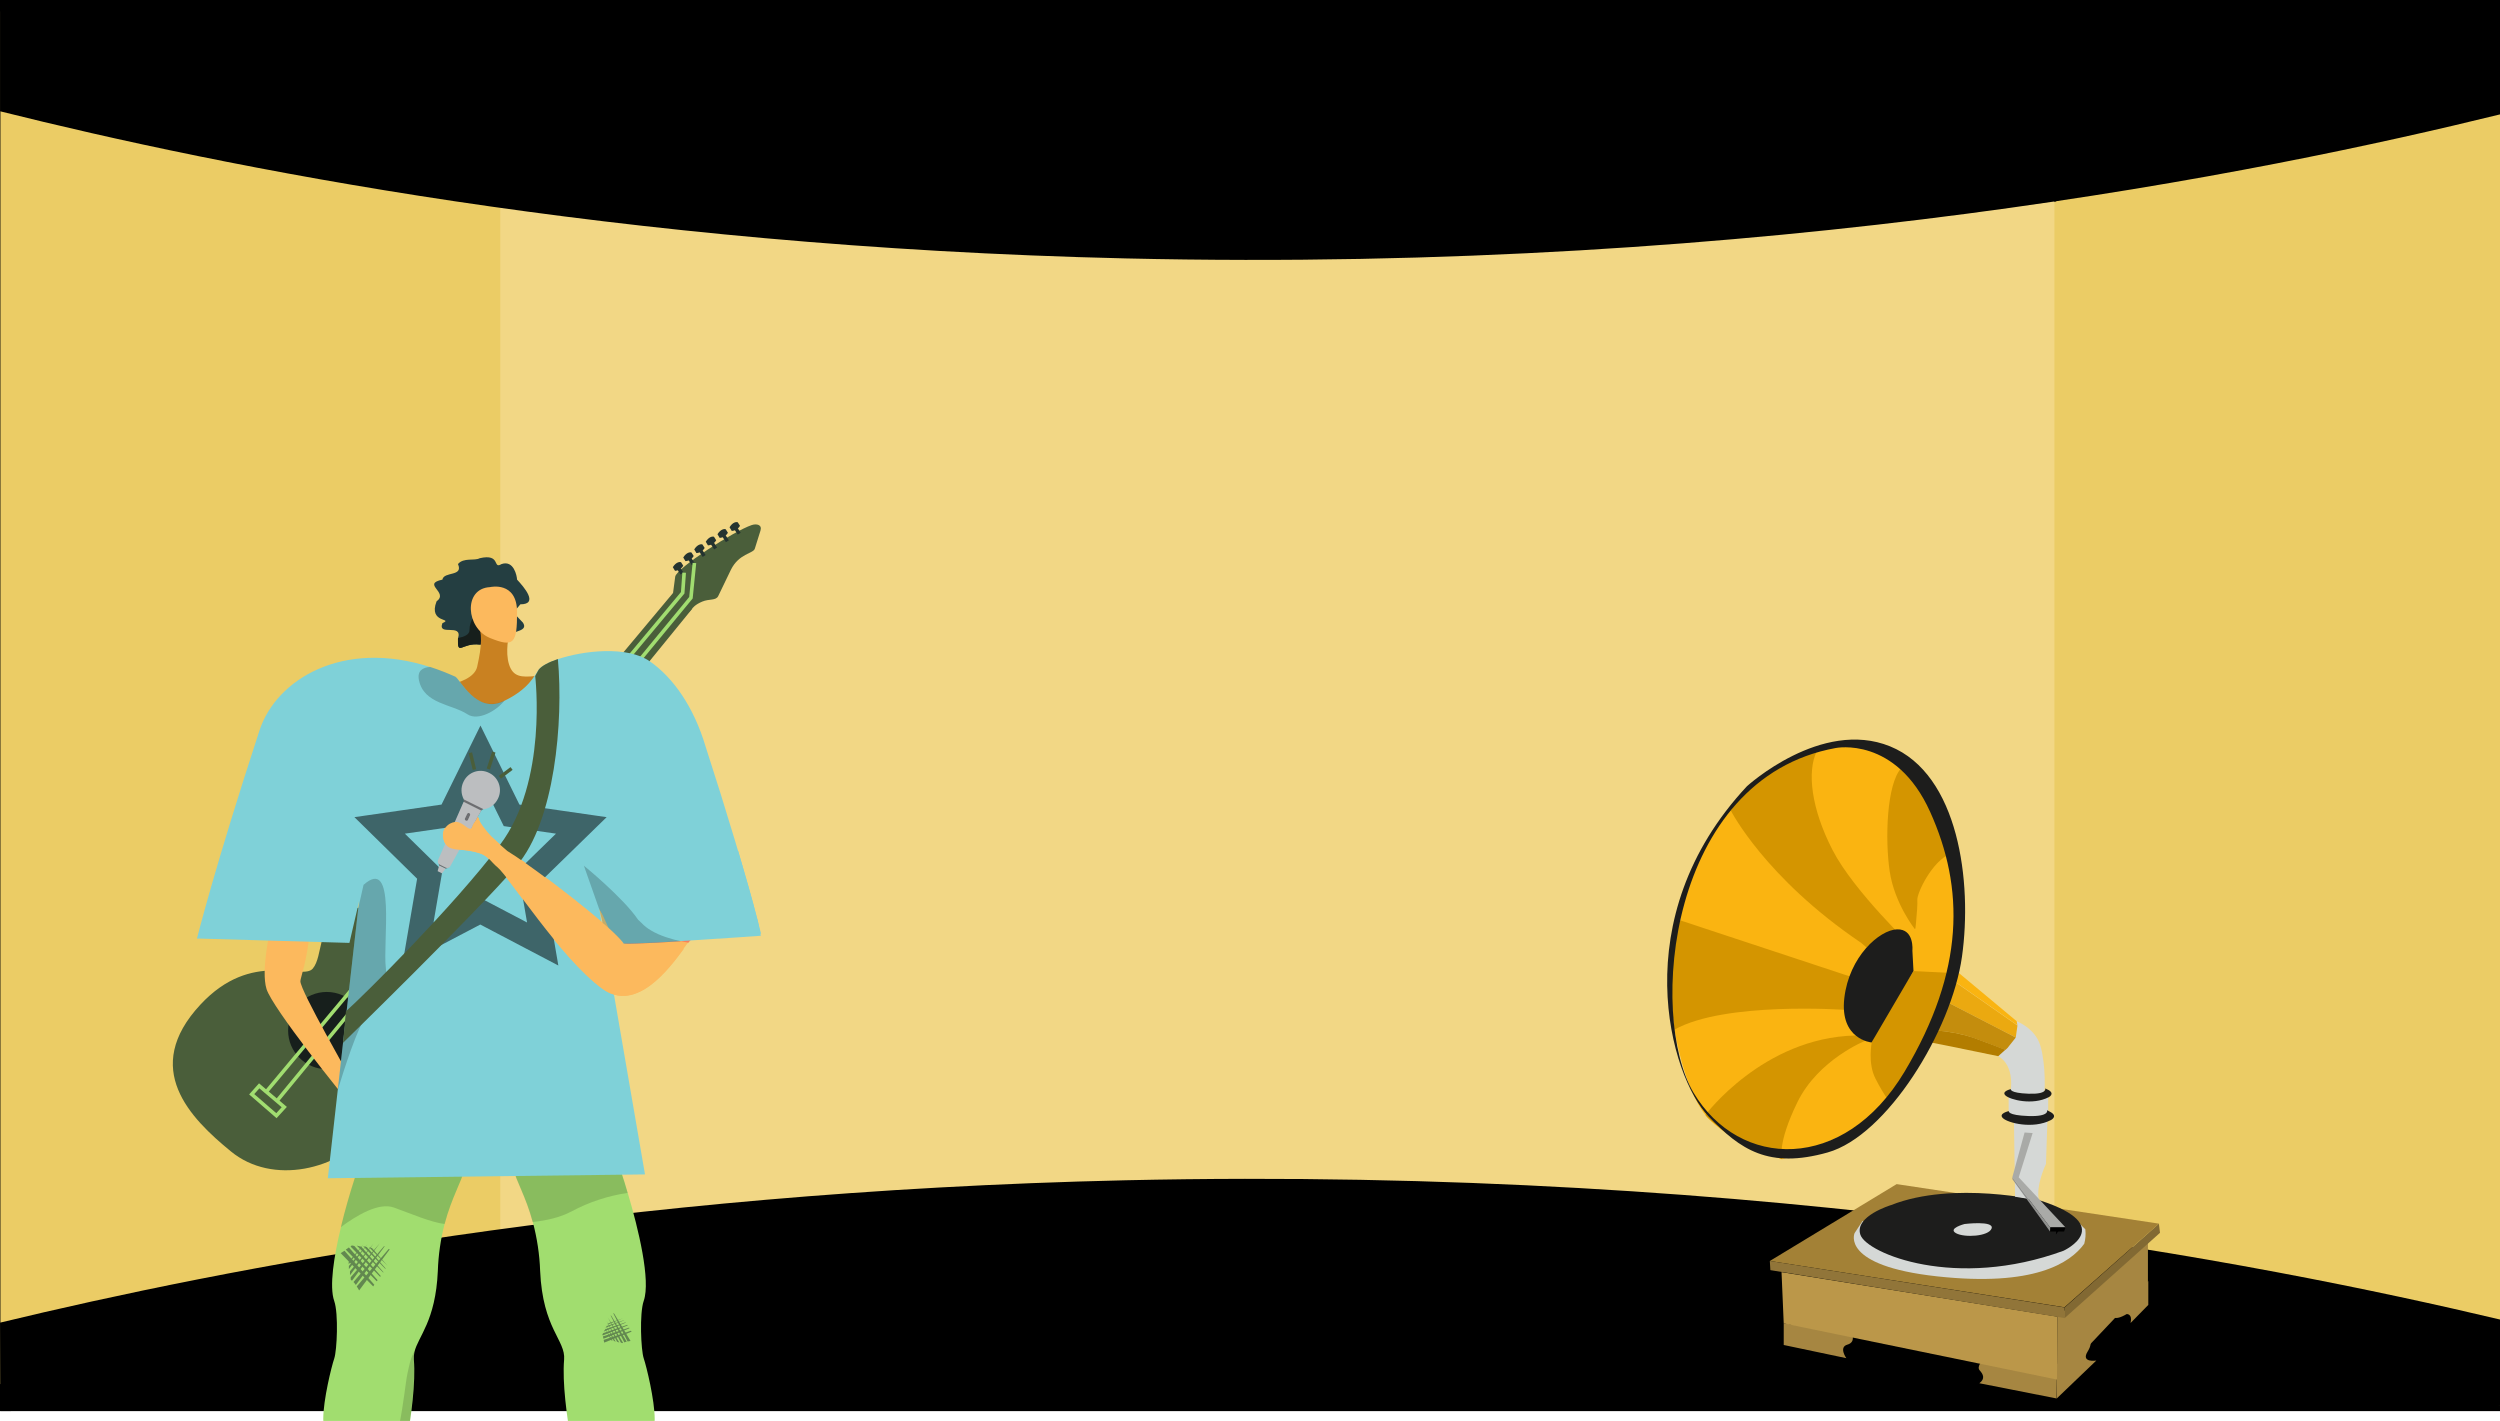 <?xml version="1.0" encoding="utf-8"?>
<!-- Generator: Adobe Illustrator 24.0.1, SVG Export Plug-In . SVG Version: 6.00 Build 0)  -->
<svg version="1.1" id="Layer_1" xmlns="http://www.w3.org/2000/svg" xmlns:xlink="http://www.w3.org/1999/xlink" x="0px" y="0px"
	 viewBox="0 0 1366 776.4" style="enable-background:new 0 0 1366 776.4;" xml:space="preserve">
<style type="text/css">
	.st0{fill:#000;}
	.st1{clip-path:url(#SVGID_2_);}
	.st2{fill:#EBCC65;}
	.st3{fill:#F2D785;}
	.st4{clip-path:url(#SVGID_4_);}
	.st5{fill-rule:evenodd;clip-rule:evenodd;fill:#FCB95D;}
	.st6{fill-rule:evenodd;clip-rule:evenodd;fill:#A1DD6F;}
	.st7{opacity:0.15;fill-rule:evenodd;clip-rule:evenodd;enable-background:new    ;}
	.st8{fill-rule:evenodd;clip-rule:evenodd;fill:#4A5E3A;}
	.st9{fill:#243330;}
	.st10{fill-rule:evenodd;clip-rule:evenodd;fill:#243330;}
	.st11{fill:#171F1C;}
	.st12{fill:none;stroke:#A1DD70;stroke-width:1.974;stroke-miterlimit:10;}
	.st13{fill-rule:evenodd;clip-rule:evenodd;fill:#243E41;}
	.st14{fill-rule:evenodd;clip-rule:evenodd;fill:#171F1C;}
	.st15{fill-rule:evenodd;clip-rule:evenodd;fill:#C98121;}
	.st16{fill-rule:evenodd;clip-rule:evenodd;fill:#F7805C;}
	.st17{fill-rule:evenodd;clip-rule:evenodd;fill:#7FD1D8;}
	.st18{fill:none;stroke:#3E6569;stroke-width:12.871;stroke-miterlimit:10;}
	.st19{fill-rule:evenodd;clip-rule:evenodd;}
	.st20{opacity:0.2;fill-rule:evenodd;clip-rule:evenodd;enable-background:new    ;}
	.st21{fill:#6D6E71;}
	.st22{fill:#BCBEC0;}
	.st23{fill:#E6E7E8;}
	.st24{opacity:0.5;}
	.st25{opacity:0.15;enable-background:new    ;}
	.st26{fill-rule:evenodd;clip-rule:evenodd;fill:#D1D3D4;}
	.st27{fill-rule:evenodd;clip-rule:evenodd;fill:#36A5AD;}
	.st28{fill:#D1D3D4;}
	.st29{fill:none;stroke:#4A5E3A;stroke-width:1.89;stroke-miterlimit:10;}
	.st30{fill:#FAB411;}
	.st31{fill:#D49500;}
	.st32{fill:#A68641;}
	.st33{fill:#BB9749;}
	.st34{fill:#917539;}
	.st35{fill:#826933;}
	.st36{fill:#A38136;}
	.st37{fill:#D5D8D6;}
	.st38{fill:#1D1D1C;}
	.st39{fill:#EBA910;}
	.st40{fill:#C48D0D;}
	.st41{fill:#B37D00;}
	.st42{fill:none;stroke:#917539;stroke-miterlimit:10;}
	.st43{fill:#A9AAA7;}
	.st44{fill:#90918F;}
</style>
<g transform="translate(20.728)">
	<rect x="-20.7" class="st0" width="1366" height="771"/>
	<g>
		<defs>
			<rect id="SVGID_1_" x="-20.7" width="1366" height="771"/>
		</defs>
		<clipPath id="SVGID_2_">
			<use xlink:href="#SVGID_1_"  style="overflow:visible;"/>
		</clipPath>
		<g class="st1">
			<rect x="-20.7" class="st0" width="1366" height="771"/>
			<path class="st2" d="M1345.3,9.5V768L1103,700.4l-33-6.3l1.6-558.1l30.1-25.6L1345.3,9.5z"/>
			<path class="st2" d="M295.6,125.5l-16.1,556.4l-300,74.4V6.2l298.8,93.6L295.6,125.5z"/>
			<path class="st3" d="M677.2,89.1H252.6v617.4h849.2V89.1H677.2z"/>
			<path class="st0" d="M-20.7,60.8c121.7,30.4,335.7,73.9,615,80.4c353,8.2,622.4-47.1,751-78.7V0h-1366V60.8z"/>
			<path class="st0" d="M-20.7,722.7c121.7-29.4,335.7-71.5,615-77.8c353-7.9,622.4,45.6,751,76.1v47.2L-20.5,771L-20.7,722.7z"/>
		</g>
	</g>
	<g>
		<defs>
			<rect id="SVGID_3_" x="-41.4" y="69.1" width="1366" height="707.3"/>
		</defs>
		<clipPath id="SVGID_4_">
			<use xlink:href="#SVGID_3_"  style="overflow:visible;"/>
		</clipPath>
		<g class="st4">
			<path class="st5" d="M308.3,813.8c0,0-1.2,17.4-3.1,23.1s11.8,3.9,12.4,4.1s11.2-6.8,11.2-6.8s-6.8-2.1-4.6-23.6
				S308.3,813.8,308.3,813.8z"/>
			<path class="st5" d="M188.6,815.2c0,0,1.2,17.4,3.1,23.1s-11.8,3.9-12.4,4.1s-11.2-6.8-11.2-6.8s6.8-2.1,4.6-23.6
				S188.6,815.2,188.6,815.2z"/>
			<path class="st6" d="M233,638.9c-1.4,6.6-6.9,15.2-10.8,29.9c-2.2,8.4-3.4,17-3.7,25.7c-1.2,27.5-10.8,35.7-12.8,44.3
				c-0.3,1.4-0.4,2.7-0.3,4.1c2.1,25-9.9,74.1-9.9,74.1s-2.6,0.2-6.2,0.3c-8.7,0.3-23.6,0-24.9-5.3c-1.7-7.5-8.5-26.3-8.5-36.7
				s4.5-28.6,6-33s2.4-24.5,0-31.4c-2.8-7.9-0.2-24.4,3.7-40.5c4.5-18.7,10.8-36.8,12.5-40.5c0,0,31.2-13.4,37.9-10.8
				S235,629.1,233,638.9z"/>
			<path class="st6" d="M337,775.4c0,10.4-6.8,29.2-8.5,36.7s-31.1,4.9-31.1,4.9s-12-49.1-9.9-74.1c0.9-10.7-11.7-16.7-13.1-48.5
				c-0.3-9-1.7-18-4-26.7c-3.8-14.1-9.1-22.4-10.5-28.9c-2.1-9.8,10.3-17.2,17-19.8s37.9,10.8,37.9,10.8c2.9,7.1,5.3,14.4,7.4,21.8
				c6,20.1,12.7,48.1,8.8,59.2c-2.4,6.9-1.5,27,0,31.4S337,765,337,775.4z"/>
			<path class="st7" d="M233,638.9c-1.4,6.6-6.9,15.2-10.8,29.9c-7.7-1-17.7-5.4-27.7-9c-8.3-3-20.5,4.4-29,10.7
				c4.5-18.7,10.8-36.8,12.5-40.5c0,0,31.2-13.4,37.9-10.8S235,629.1,233,638.9z"/>
			<path class="st7" d="M322.2,651.8c-10.7,1.6-21.1,5-30.6,10.1c-6.4,3.4-13.8,5-21.3,5.8c-3.8-14.1-9.1-22.4-10.5-28.9
				c-2.1-9.8,10.3-17.2,17-19.8s37.9,10.8,37.9,10.8C317.6,637.1,320.1,644.4,322.2,651.8z"/>
			<path class="st8" d="M202.2,507.9c-6.4-5-23.3-16.9-36.5-9.5s-9.8,23.9-15.5,30.8s-33.1-10.7-61.4,19.7
				c-32.6,35-5.5,62.1,16.6,80.2c22.7,18.7,58.9,10.4,77.2-11.8c17.4-21.1,3.9-41.6,11-50.2s17.8-10.1,22.2-14.5
				c4.5-4.4,5.7-7.3,2.9-9.6s-8.5,2.3-14.4-4c-5.9-6.2-3.6-16.2,1.2-22.1S204.9,510,202.2,507.9z"/>
			<path class="st8" d="M183.6,519.5l13,10.7l161-197.7l-10.5-8.6L183.6,519.5z"/>
			<path class="st8" d="M346.8,325.7l1.4-10.6c0.6-4.6,32-24.9,41.8-28.2c2.7-0.9,5.8-0.2,4.8,3l-3.1,9.9
				c-0.8,2.7-8.7,2.6-13.1,11.6l-6.9,14.3c-1.3,2.6-4.9,1.4-8.7,3s-5,3.1-7.1,5.5S345,329.5,346.8,325.7z"/>
			
				<rect x="381.1" y="287.7" transform="matrix(0.841 -0.541 0.541 0.841 -96.048 252.798)" class="st9" width="1.9" height="4.2"/>
			<path class="st10" d="M379.1,290.1c1.9-0.1,3.6-1.2,4.5-2.8l-1.2-1.9c-0.6-0.3-2.7-0.3-4.5,2.7L379.1,290.1z"/>
			
				<rect x="374.5" y="291.6" transform="matrix(0.842 -0.54 0.54 0.842 -99.143 249.422)" class="st9" width="1.9" height="4.2"/>
			<path class="st10" d="M372.5,293.9c1.9-0.1,3.6-1.2,4.5-2.8l-1.2-1.9c-0.6-0.3-2.7-0.2-4.5,2.7L372.5,293.9z"/>
			
				<rect x="368.1" y="295.6" transform="matrix(0.842 -0.54 0.54 0.842 -102.341 246.542)" class="st9" width="1.9" height="4.2"/>
			<path class="st10" d="M366.1,298c1.9-0.1,3.6-1.2,4.5-2.8l-1.2-1.9c-0.6-0.3-2.7-0.2-4.5,2.7L366.1,298z"/>
			
				<rect x="361.8" y="299.9" transform="matrix(0.842 -0.54 0.54 0.842 -105.638 243.632)" class="st9" width="1.9" height="4.2"/>
			<path class="st10" d="M359.8,302.2c1.9-0.1,3.6-1.2,4.5-2.8l-1.2-1.9c-0.6-0.3-2.7-0.2-4.5,2.7L359.8,302.2z"/>
			
				<rect x="355.9" y="304.3" transform="matrix(0.842 -0.54 0.54 0.842 -108.959 241.298)" class="st9" width="1.9" height="4.2"/>
			<path class="st10" d="M353.8,306.6c1.9-0.1,3.6-1.2,4.5-2.8l-1.2-1.9c-0.6-0.3-2.7-0.2-4.5,2.7L353.8,306.6z"/>
			
				<rect x="350.1" y="309.5" transform="matrix(0.841 -0.54 0.54 0.841 -112.717 239.138)" class="st9" width="1.9" height="4.2"/>
			<path class="st10" d="M348.1,311.9c1.9-0.1,3.6-1.2,4.5-2.8l-1.2-1.9c-0.6-0.3-2.7-0.2-4.5,2.7L348.1,311.9z"/>
			<circle class="st11" cx="157.8" cy="563.1" r="21.1"/>
			<path class="st12" d="M353.1,312.9l-0.8,11L124.3,597.1"/>
			<path class="st12" d="M130.3,601.9l226.5-275.3l1.9-19"/>
			<path class="st12" d="M120.9,593.3l13.7,11.6l-4.3,4.7l-13.5-11.7L120.9,593.3z"/>
			<path class="st5" d="M127.4,506.3c-0.4,1.1-5.7,23.8-2.5,34.1c3.2,10.3,41.2,57.9,48.7,66.4c0,0-2.3-15-2.2-16
				s-28.1-49.4-28-54.7c0-1.8,4-11.7,5.4-29.8S127.4,506.3,127.4,506.3z"/>
			<path class="st13" d="M263.6,330.2c-4,5.2-5.1,3.2,1.4,10c2.9,4.5-4,4.5-8.9,6.9c-1,0.5-2,1.1-2.8,1.9c-2.4,2.1-7.3,2.6-11.9,3.2
				c-9.8-1.2-12.2,6.6-11.9-3.2c0-0.1,0.1-0.3,0.1-0.4c2.4-8.3-11.4-0.7-8.6-8.1c6.4-2.9-7.9,0.3-3.2-11.9c6.9-5.1-8.4-9.4,3.2-11.9
				c0.8-4.6,11.6-1.5,8.5-8.5c3.1-3.7,9-1.6,11.9-3.2c11.8-2.7,6.9,6.3,11.9,3.2c6.7-2.3,8.4,6.4,8.5,8.5
				C265.6,320.8,273.8,330.2,263.6,330.2z"/>
			<path class="st14" d="M256.1,347.1c-1,0.5-2,1.1-2.8,1.9c-2.4,2.1-7.3,2.6-11.9,3.2c-9.8-1.2-12.2,6.6-11.9-3.2
				c0-0.1,0.1-0.3,0.1-0.4c3.2-0.6,6.2-1.8,6.2-4.3c0-11.5,13.6-12.8,13.6-12.8s3.7,7.8,3.9,8.6
				C253.4,340.6,254.7,343.9,256.1,347.1z"/>
			<path class="st15" d="M207,376.4c0,0,30.4-0.4,33-12.1s3-18.1,0-24.9s17.4,7.5,17.4,7.5s-2.2,9.1,0,16.1s6.9,7.1,14.3,6.4
				s0,22.7,0,22.7s-26.4,2.9-28.4,3.8s-29.3,0.3-30.6,0S207,376.4,207,376.4z"/>
			<path class="st16" d="M197.9,558.5c1.2,0.1,7.1-2.4,16.5,3.6s19,15.3,26.2,13.9c7.1-1.4,2.4-9.6-1.8-11.3
				c-3.7-1.6-10.7-3.7-9.2-6.4s4.8-2.4,8.1,0c3.3,2.4,6,0.1,4.8-1.2s-9.4-6.1-11.4-6.5c-1.5-0.3-8.2,1.7-11.7,0.9S202,546,202,546
				L197.9,558.5z"/>
			<path class="st5" d="M247,320.8c0,0,14.8-3.5,14.8,13.7s-1.7,19.4-14.8,14.1S232.2,321.6,247,320.8z"/>
			<path class="st17" d="M395.1,510.2l-0.3,0c-2.3,0.2-20.3,1.9-38.5,3.4c-2,0.2-4,0.3-5.9,0.5c-4.3,0.3-8.5,0.7-12.5,1
				c-10.6,0.8-19.2,1.3-22,1.1l-4.1-9.1l-3.5-7.7l-1.6-3.5l0.2,1.6l1.1,6.4l6.8,39.8l16.9,98l-173.3,2.1l5.4-48l2.9-25.9l2-17.7
				l6.3-55.7l0.5-4.1l-5.3,22.8l-83.3-2.4c0,0,9.7-39,34.2-113.8c9.1-27.7,45.4-50,93.3-34.5c4.7,1.5,9.2,3.3,13.7,5.3
				c2.4,1.1,11.4,20.2,25.9,13.5c0.3-0.1,0.6-0.3,0.9-0.4c13.3-6.4,16.3-13.7,18.5-16.7c0,0,0,0,0,0c0.1-0.1,0.1-0.2,0.2-0.3
				c1.5-1.9,5.3-4,10.4-5.7c13.9-4.7,37.9-7.5,50.4,1.2s23.9,24.6,30.4,46.5c10.9,33.5,22.7,72.7,28.2,94.2c0.1,0.4,0.2,0.7,0.3,1
				C394.4,507.5,395.1,510.2,395.1,510.2z"/>
			<path class="st5" d="M333.2,508.5c-1.6,1.3-2.3,3.5-13.1,7c-4.7-7.6-49-41.9-63.6-50.7c-3.3-2.8-7.5-6.5-8.9-7.9
				c-2.4-2.4-6.7-7.9-6.6-9.4s-7.1-7.1-8.7-7.4s-2.2,3,1.4,4.5s4.9,4.8,3.4,7.4s-4.9-3.1-8.8-3s-8.8,4.1-6.4,10.6s9.6,3.2,19.6,6.6
				c4.6,1.6,6.4,5.2,9.2,7.4c6.7,5.3,34.6,49.6,57.5,66.5s45.7-25.4,48.4-26.5C356.7,513.7,334.8,507.2,333.2,508.5z"/>
			<path class="st18" d="M241.8,411l17,34.5l38.1,5.5l-27.6,26.9l6.5,37.9l-34.1-17.9l-34.1,17.9l6.5-37.9L186.7,451l38.1-5.5
				L241.8,411z"/>
			<path class="st19" d="M355.4,515.1c-0.6,0.8-1.4,1.8-2.3,3.1L355.4,515.1z"/>
			<path class="st20" d="M179.2,555.7c-4.7,5.9-11.9,28.5-15.4,40l11.2-99.3l2.9-12.9c18.1-16.2,10.4,31.2,12.2,45.5
				S185.6,547.7,179.2,555.7z"/>
			<path class="st20" d="M254.9,382.8c-4.3,5.6-14.4,11.3-20.2,7.5c-8.5-5.6-23.8-5.6-26.5-18.6c-1.1-5.2,2-7,6.1-7.3
				c4.7,1.5,9.2,3.3,13.7,5.3c2.4,1.1,11.4,20.2,25.9,13.5C254.3,383,254.6,382.9,254.9,382.8z"/>
			<path class="st8" d="M261.6,473c-23.2,26.9-94.9,96.8-94.9,96.8l1.6-17.3c0.1-0.1,0.2-0.2,0.4-0.3c9.7-8.7,57.8-56.3,83.7-90.5
				c26.3-34.6,19.3-92.3,19.3-92.3s0.7-1.4,1.8-3.3c0,0,0,0,0,0c0.1-0.1,0.1-0.2,0.2-0.3c1.5-1.9,5.3-4,10.4-5.7
				C287.2,394.2,282.4,449,261.6,473z"/>
			<path class="st21" d="M232.6,436.7l0.1,1.5L219,472l0.2,1l3.5,1.7l1.4-0.5l18.1-31.3l1.2-0.8c0,0-0.6-4.1-0.5-4.3
				S232.6,436.7,232.6,436.7z"/>
			<path class="st22" d="M222.9,474.1l-3.4-1.7c-0.9-0.4-1.2-1.5-0.9-2.4l14-31.9l9.6,4.8l-16.9,30.4
				C224.9,474.2,223.8,474.6,222.9,474.1z"/>
			<path class="st22" d="M220.8,477.2l-2.4-1.2l0.8-3l3.5,1.7L220.8,477.2z"/>
			<path class="st22" d="M246.7,422.4l-0.2-0.1c-5.1-2.6-11.4-0.5-13.9,4.7c0,0,0,0,0,0l-0.1,0.2c-1.5,3-1.4,6.6,0.2,9.6l10.9,5.4
				c3.3-0.5,6.2-2.6,7.7-5.7l0.1-0.2C253.9,431.2,251.8,424.9,246.7,422.4z"/>
			<path class="st23" d="M233.3,447.2l1.2-2.5c0.2-0.5,0.8-0.6,1.2-0.4l0,0c0.5,0.2,0.6,0.8,0.4,1.2L235,448
				c-0.2,0.5-0.8,0.6-1.2,0.4l0,0C233.3,448.2,233.1,447.7,233.3,447.2z"/>
			<path class="st21" d="M233.3,447.2l1.2-2.5c0.2-0.5,0.8-0.6,1.2-0.4l0,0c0.5,0.2,0.6,0.8,0.4,1.2L235,448
				c-0.2,0.5-0.8,0.6-1.2,0.4l0,0C233.3,448.2,233.1,447.7,233.3,447.2z"/>
			<path class="st16" d="M319.4,514.6c0.3,0.3,0.5,0.7,0.7,1L319.4,514.6z"/>
			<path class="st5" d="M353.1,518.2c-7.8,10.7-26.2,35.7-44.7,22c-23-16.9-50.9-61.2-57.5-66.5c-2.9-2.3-4.7-5.9-9.3-7.4
				c-3.6-1.1-7.3-1.8-11.1-2c-0.2,0-0.3,0-0.5,0c-3-0.3-5.3-0.7-6.8-2.5c-0.2-0.2-0.4-0.4-0.5-0.6c-0.3-0.5-0.5-1-0.7-1.5
				c-2.3-6.3,2.2-10.2,6-10.6c0.1,0,0.2,0,0.4,0h0.1c1.7,0,3.2,1,4.6,2c0.2,0.2,0.5,0.4,0.8,0.6c1.2,0.9,2.2,1.5,2.9,1
				c0.2-0.1,0.3-0.3,0.4-0.5c0.1-0.3,0.3-0.5,0.3-0.8c0.1-0.2,0.1-0.4,0.1-0.6c0.2-0.3,0.4-0.6,0.6-1l0,0c0,0,0,0,0,0
				c0,0,0-0.1,0.1-0.1c0,0,0,0,0,0c0-0.1,0.1-0.1,0.2-0.2c0.1-0.1,0.2-0.2,0.2-0.2c0.1-0.1,0.2-0.2,0.3-0.3c0.2-0.2,0.3-0.3,0.5-0.5
				c0.5-0.5,0.9-1,1.2-1.5c0.2,0.2,0.3,0.5,0.3,0.7c-0.1,1.4,4.2,6.9,6.6,9.4c1.4,1.4,5.6,5.1,8.9,7.9c10.6,6.4,36.6,26,52,39.3
				c1.7,7.3,4.1,18,3.9,19.1c-0.4,1.6,12.6,0.7,14,1.1C327.4,524.6,343.8,520.9,353.1,518.2z"/>
			<path class="st16" d="M356.7,513.7c-0.1,0.1-0.3,0.2-0.4,0.3h0c-0.3,0.3-0.6,0.7-0.9,1.1c-1.2-0.2-2.5-0.5-4-0.8
				c-4.7,0.3-9.3,0.5-13.5,0.8c-8.5,0.4-15.3,0.7-17.7,0.5v0c10.7-3.5,11.5-5.7,13.1-7c0.6-0.2,1.2-0.3,1.8-0.1
				C340.6,508.9,356.7,513.7,356.7,513.7z"/>
			<path class="st17" d="M393.3,502.9c-0.1-0.3-0.2-0.7-0.3-1c-2.4-9.5-6.1-22.5-10.4-37c-7.6,0.3-15.3-0.3-22.9-0.7
				c-14.4-0.7-29-1.9-43.4-0.9c-0.5,0-1,0-1.5,0c-2.9,2-6.3,3.3-9.8,3.6c-2.2,0.2-4.3,0.1-6.5-0.3c0.2,1.1,0.3,2.2,0.4,3.3
				c0.4,1.5,0.8,3.1,1.3,4.6c1.3,4.4,2.7,8.7,4,13c0.9,3.1,1.8,6.3,2.6,9.4l0.1,0.3l0.1,0.1c0,0,0,0,0,0l1.4,2l11,15.2l0.7,1v0
				c2.4,0.2,9.2-0.1,17.7-0.5c4.2-0.2,8.8-0.5,13.5-0.8l4.9-0.3h0c19.2-1.2,38.8-2.6,38.8-2.6s-0.1-0.4-0.3-1.2
				C394.5,508.8,394,506.3,393.3,502.9z"/>
			<path class="st20" d="M335,508.4c-1.9-1.1-3.7-2.5-5.2-4.1c-0.6-0.6-1.2-1.2-1.9-1.8l0,0c-8.1-12-29.6-29.5-29.6-29.5l8.6,24.4
				c0,0,0,0,0,0c0.1,0.2,0.7,3.1,1.6,6.8c3.9,3.2,7.5,6.6,10.9,10.4l0.7,1v0c2.4,0.2,9.2-0.1,17.7-0.5c4.2-0.2,8.8-0.5,13.5-0.8
				C346.3,513.2,340,511.4,335,508.4z"/>
			<g class="st24">
				<path class="st9" d="M191.7,682.4l-0.7,0.8l-6.3,7.4l-10.5,12.3c0.3,0.4,0.6,0.9,0.8,1.3c0.2,0.3,0.3,0.6,0.5,0.9l9-12.1
					l7.7-10.3L191.7,682.4z"/>
				<path class="st9" d="M189.2,680.8l-2.4,2.8l-5,5.9l-9.4,11c0.5,0.5,0.9,1,1.3,1.6l7.9-10.6l6.9-9.2l0.9-1.3
					C189.4,680.9,189.3,680.9,189.2,680.8z"/>
				<path class="st9" d="M171.6,699.8c2.8-3.8,13.9-18.7,15.2-20.5l0,0l-15.9,18.6l0,1.3C171.2,699.4,171.4,699.6,171.6,699.8z"/>
				<path class="st9" d="M183.3,679.6c-0.3,0.5-12.8,17.2-12.8,17.2l0-2.2L183.3,679.6z"/>
				<path class="st9" d="M180.1,679.8c-0.2,0.4-10.2,13.7-10.2,13.7l0-1.8L180.1,679.8z"/>
				<path class="st9" d="M177.9,679.8c-0.2,0.3-8.1,11-8.1,11l0-1.4L177.9,679.8z"/>
				<path class="st9" d="M183.8,702l-16.3-18.6c-0.7,0.4-1.4,0.9-2.1,1.3c4.7,4.9,11.7,12,17.8,18.2
					C183.4,702.5,183.6,702.3,183.8,702z"/>
				<path class="st9" d="M185.6,699.5l-15.7-17.9c-0.5,0.4-1.1,0.8-1.7,1.2c4,4.1,11.2,11.4,16.9,17.3L185.6,699.5z"/>
				<path class="st9" d="M187.3,697.2l-14.4-16.4l-1.4-0.3c-0.2,0.2-0.5,0.4-0.7,0.6c2.7,2.8,10.7,11,16.2,16.6
					C187.1,697.5,187.2,697.3,187.3,697.2z"/>
				<path class="st9" d="M188.8,695.1l-12.1-13.9l-2.5-0.6c0,0,9.1,9.3,14.4,14.7C188.6,695.3,188.7,695.2,188.8,695.1z"/>
				<path class="st9" d="M190,693.1l-10.3-11.7l-2-0.5c0,0,8,8.2,12.1,12.4L190,693.1z"/>
				<path class="st9" d="M191.1,691.7l-8.6-9.8l-1.6-0.4C181,681.5,187.9,688.6,191.1,691.7C191.1,691.8,191.1,691.8,191.1,691.7z"
					/>
			</g>
			<g class="st24">
				<path class="st9" d="M314.4,717.7l0.3,0.6l2.8,5.5l4.7,9.2c0.3-0.1,0.7-0.1,1-0.2c0.2,0,0.4,0,0.6-0.1c-1.3-2.1-3.1-5.2-4.9-8.2
					c-1.5-2.5-3-5-4.2-7L314.4,717.7z"/>
				<path class="st9" d="M312.9,718.8l1.1,2.1l2.2,4.4l4.2,8.2c0.4-0.2,0.8-0.3,1.3-0.4l-4.3-7.2l-3.7-6.3l-0.5-0.8L312.9,718.8z"/>
				<path class="st9" d="M319.7,733.7c-1.5-2.6-7.5-12.7-8.3-13.9l0,0l7.1,13.8l0.8,0.3C319.4,733.9,319.5,733.8,319.7,733.7z"/>
				<path class="st9" d="M310.7,721.9c0.2,0.3,7,11.7,7,11.7l-1.3-0.5L310.7,721.9z"/>
				<path class="st9" d="M310.1,723.8c0.2,0.2,5.6,9.3,5.6,9.3l-1-0.4L310.1,723.8z"/>
				<path class="st9" d="M309.5,725.2c0.1,0.2,4.5,7.4,4.5,7.4l-0.8-0.3L309.5,725.2z"/>
				<path class="st9" d="M324,727.1l-14.9,5c0.1,0.5,0.2,1,0.3,1.5c4-1.6,9.9-4,15-6L324,727.1z"/>
				<path class="st9" d="M323,725.4l-14.3,4.8c0.1,0.4,0.2,0.8,0.3,1.3c3.4-1.3,9.4-3.8,14.2-5.7L323,725.4z"/>
				<path class="st9" d="M322,723.9l-13.1,4.5l-0.5,0.7c0.1,0.2,0.1,0.4,0.2,0.6c2.3-0.9,9-3.6,13.7-5.5L322,723.9z"/>
				<path class="st9" d="M321.1,722.5l-11.1,3.8l-0.9,1.3c0,0,7.7-3.1,12.1-4.9L321.1,722.5z"/>
				<path class="st9" d="M320.3,721.3l-9.4,3.2l-0.8,1c0,0,6.7-2.7,10.2-4.1L320.3,721.3z"/>
				<path class="st9" d="M319.7,720.3l-7.9,2.7l-0.6,0.8C311.3,723.8,317.1,721.4,319.7,720.3L319.7,720.3z"/>
			</g>
			<path class="st25" d="M205.3,742.9c2.1,25-9.9,74.1-9.9,74.1s-2.6,0.2-6.2,0.3c0.1-0.5-6.2-0.5-5.8-1
				c14.4-20.1,16.5-56.5,18.5-65.8c0.5-2.1,1.6-8.7,3.7-11.9C205.3,740.1,205.2,741.5,205.3,742.9z"/>
			<path class="st26" d="M366.2,854.4c-6.4,0.9-19.4-0.1-28.9-0.6h0c-0.3,0-0.6,0-0.9-0.1c-4.9-0.3-8.8-0.4-9.9,0
				c-0.1,0-0.3,0.1-0.5,0.1c-0.5,0.1-1.1,0.2-1.9,0.4c-7.1,1.1-25.6,2.2-25.8-3.3c0-1.1,0.1-2.1,0.3-3.2c0-0.2,0.1-0.5,0.2-0.7
				c0,0,0,0,0,0c0.1-0.3,0.1-0.6,0.2-0.9c0,0,0,0,0,0c1.6-5.7,5.6-11.8,6.5-11.2c11.7,7,23.2-1.3,25.5-3.2c0.3-0.2,0.4-0.4,0.4-0.4
				s0.4,0,1.3,0.1c0.5,0.1,1,0.1,1.7,0.2c0.4,0,0.8,0.1,1.2,0.2c0.2,0,0.3,0,0.5,0.1c0.4,0,0.7,0.1,1.2,0.2c0.2,0,0.4,0.1,0.6,0.1h0
				c1.1,0.2,2.3,0.4,3.7,0.6c0.9,0.2,1.7,0.3,2.7,0.5c1.4,0.3,2.9,0.6,4.6,1c0.2,0,0.3,0.1,0.5,0.2c0.8,0.2,1.6,0.5,2.4,0.8
				c2.6,0.9,5.1,2.1,7.4,3.5l0,0C370.1,845,374.1,853.4,366.2,854.4z"/>
			<path class="st27" d="M359.2,838.7c-5.5,1.4-9.7,5.7-11,11.2c0,0-5-0.9-10.8-1.8c-0.5-0.1-1-0.1-1.5-0.2
				c-0.9-0.1-1.8-0.3-2.8-0.4c-0.8-0.1-1.6-0.2-2.3-0.3c-4.2-0.5-7.9-0.6-9.1-0.1c-3.2,1.5-23.3,5.3-23.1,0.5c0-0.2,0.1-0.5,0.2-0.7
				c0,0,0,0,0,0c0.1-0.3,0.2-0.6,0.2-0.9c0,0,0,0,0,0c1.6-5.7,5.6-11.8,6.5-11.2c11.7,7,23.2-1.3,25.5-3.2c0.3-0.2,0.4-0.4,0.4-0.4
				s0.4,0,1.3,0.1c0.5,0.1,1,0.1,1.7,0.2c0.4,0,0.8,0.1,1.2,0.2c0.2,0,0.3,0,0.5,0.1c0.4,0,0.7,0.1,1.2,0.2c0.2,0,0.4,0.1,0.6,0.1h0
				c1.1,0.2,2.3,0.4,3.7,0.6c0.9,0.2,1.7,0.3,2.7,0.5c1.4,0.3,2.9,0.6,4.6,1c0.2,0,0.3,0.1,0.5,0.2c0.8,0.2,1.6,0.5,2.4,0.8
				C354.3,836.2,356.8,837.3,359.2,838.7L359.2,838.7z"/>
			<path class="st28" d="M337.3,832c-0.2,0.2-0.5,0.5-0.9,0.9c-1.4,1.4-2.6,2.9-3.5,4.5c-0.3,0.6-0.6,1.2-0.8,1.8
				c-0.1,0.2-0.2,0.5-0.2,0.7l-2.2-0.5c0.3-1,0.6-2,1.1-2.9v0c0.3-0.6,0.7-1.2,1.1-1.7c0.8-1.1,1.7-2.2,2.6-3.2
				c0.4,0,0.8,0.1,1.2,0.2c0.2,0,0.3,0,0.5,0.1C336.5,831.9,336.9,831.9,337.3,832z"/>
			<path class="st28" d="M344.3,833.3c-1.3,1.2-4.5,4.5-5.3,7.7l-2.2-0.5c0.7-3,3.1-5.9,4.8-7.7
				C342.5,832.9,343.4,833.1,344.3,833.3z"/>
			<path class="st28" d="M351.7,835.2c-1.5,1.5-4.1,4.4-4.8,7.2l-2.2-0.5c0.7-2.9,2.9-5.7,4.6-7.5
				C350.1,834.7,350.9,835,351.7,835.2z"/>
			<path class="st22" d="M333.1,847.6c-0.5,0.4-1.1,0.8-1.8,1.1c-2.2,1.2-4.1,2.9-5.3,5.1c-1.3,2.3-1.8,4.7-1.3,5.9l-1.4,0.5
				c-0.6-1.5-0.3-3.7,0.8-6.1c1.4-3,3.7-5.4,6.5-6.9c0,0,0.1,0,0.1-0.1c3.8-2,3.1-4.2,1.3-8.1c-0.1-0.2-0.2-0.5-0.3-0.7
				c-0.2-0.4-0.4-0.9-0.6-1.3c-0.1-0.2-0.2-0.5-0.3-0.7c-0.6-1.3-0.7-2.7-0.2-4.1c0.1-0.3,0.3-0.5,0.4-0.8c0.3-0.2,0.4-0.4,0.4-0.4
				s0.4,0,1.3,0.1l0.2,0.6c-0.5,0.2-0.8,0.6-1,1c-0.2,0.6-0.2,1.2-0.1,1.8c0.1,0.6,0.3,1.2,0.6,1.7c0.1,0.3,0.3,0.6,0.4,0.9
				c0.1,0.1,0.1,0.3,0.2,0.4C334.7,841.3,336.5,844.8,333.1,847.6z"/>
			<path class="st22" d="M341.3,840.2c-0.5,1.3-1.2,2.6-1.9,3.8c-0.8,1.3-1.5,2.7-2,4.1c-0.6,1.8-0.3,3.7,0.6,5.3l-0.7,0.4h0
				l-0.7,0.4c-0.1-0.1-0.1-0.3-0.2-0.4c-0.9-1.8-1.1-3.9-0.6-5.8c0.5-1.6,1.3-3.2,2.2-4.7c0.7-1.2,1.3-2.4,1.8-3.6
				c0.2-0.4,0.2-0.8,0.3-1.3c0-1-0.3-2-0.9-2.8c-0.8-1.1-1.7-2-2.8-2.7c-0.4-0.2-0.6-0.4-0.6-0.4l0.4-0.7c0.4,0,0.7,0.1,1.2,0.2
				c0.2,0,0.4,0.1,0.6,0.1h0c0.9,0.6,1.6,1.4,2.3,2.2c0.5,0.7,0.9,1.4,1.2,2.2C341.8,837.7,341.7,839,341.3,840.2z"/>
			<path class="st26" d="M131.4,857c6.4,0.9,19.4-0.1,28.9-0.6h0c0.3,0,0.6,0,0.9-0.1c4.9-0.3,8.8-0.4,9.9,0c0.1,0,0.3,0.1,0.5,0.1
				c0.5,0.1,1.1,0.2,1.9,0.4c7.1,1.1,25.6,2.2,25.8-3.3c0-1.1-0.1-2.1-0.3-3.2c0-0.2-0.1-0.5-0.2-0.7c0,0,0,0,0,0
				c-0.1-0.3-0.1-0.6-0.2-0.9c0,0,0,0,0,0c-1.6-5.7-5.6-11.8-6.5-11.2c-11.7,7-23.2-1.3-25.5-3.2c-0.3-0.2-0.4-0.4-0.4-0.4
				s-0.4,0-1.3,0.1c-0.5,0.1-1,0.1-1.7,0.2c-0.4,0-0.8,0.1-1.2,0.2c-0.2,0-0.3,0-0.5,0.1c-0.4,0-0.7,0.1-1.2,0.2
				c-0.2,0-0.4,0.1-0.6,0.1h0c-1.1,0.2-2.3,0.4-3.7,0.6c-0.9,0.2-1.7,0.3-2.7,0.5c-1.4,0.3-2.9,0.6-4.6,1c-0.2,0-0.3,0.1-0.5,0.2
				c-0.8,0.2-1.6,0.5-2.4,0.8c-2.6,0.9-5.1,2.1-7.4,3.5l0,0C127.5,847.6,123.5,856,131.4,857z"/>
			<path class="st27" d="M138.5,841.3c5.5,1.4,9.7,5.7,11,11.2c0,0,5-0.9,10.8-1.8c0.5-0.1,1-0.1,1.5-0.2c0.9-0.1,1.8-0.3,2.8-0.4
				c0.8-0.1,1.6-0.2,2.3-0.3c4.2-0.5,7.9-0.6,9.1-0.1c3.2,1.5,23.3,5.3,23.1,0.5c0-0.2-0.1-0.5-0.2-0.7c0,0,0,0,0,0
				c-0.1-0.3-0.2-0.6-0.2-0.9c0,0,0,0,0,0c-1.6-5.7-5.6-11.8-6.5-11.2c-11.7,7-23.2-1.3-25.5-3.2c-0.3-0.2-0.4-0.4-0.4-0.4
				s-0.4,0-1.3,0.1c-0.5,0.1-1,0.1-1.7,0.2c-0.4,0-0.8,0.1-1.2,0.2c-0.2,0-0.3,0-0.5,0.1c-0.4,0-0.7,0.1-1.2,0.2
				c-0.2,0-0.4,0.1-0.6,0.1h0c-1.1,0.2-2.3,0.4-3.7,0.6c-0.9,0.2-1.7,0.3-2.7,0.5c-1.4,0.3-2.9,0.6-4.6,1c-0.2,0-0.3,0.1-0.5,0.2
				c-0.8,0.2-1.6,0.5-2.4,0.8C143.4,838.8,140.9,839.9,138.5,841.3L138.5,841.3z"/>
			<path class="st28" d="M160.3,834.6c0.2,0.2,0.5,0.5,0.9,0.9c1.4,1.4,2.6,2.9,3.5,4.5c0.3,0.6,0.6,1.2,0.8,1.8
				c0.1,0.2,0.2,0.5,0.2,0.7l2.2-0.5c-0.3-1-0.6-2-1.1-2.9v0c-0.3-0.6-0.7-1.2-1.1-1.7c-0.8-1.1-1.7-2.2-2.6-3.2
				c-0.4,0-0.8,0.1-1.2,0.2c-0.2,0-0.3,0-0.5,0.1C161.1,834.5,160.7,834.5,160.3,834.6z"/>
			<path class="st28" d="M153.3,835.9c1.3,1.2,4.5,4.5,5.3,7.7l2.2-0.5c-0.7-3-3.1-5.9-4.8-7.7C155.2,835.5,154.3,835.7,153.3,835.9
				z"/>
			<path class="st28" d="M145.9,837.8c1.5,1.5,4.1,4.4,4.8,7.2l2.2-0.5c-0.7-2.9-2.9-5.7-4.6-7.5
				C147.5,837.3,146.7,837.5,145.9,837.8z"/>
			<line class="st29" x1="238.5" y1="420.5" x2="236.3" y2="411.3"/>
			<line class="st29" x1="246.1" y1="420.2" x2="249.1" y2="410.9"/>
			<line class="st29" x1="252.4" y1="424.7" x2="258.8" y2="419.9"/>
			<path class="st30" d="M926.5,440c0,0-31.5,34.4-29.7,76.9l-2.6,45.7c0,0,5,31.7,16.9,46.6s41.9,24.2,41.9,24.2
				s53.9-18.1,58.5-31.2s25-77.8,24.5-80.1s-25-47.8-25-47.8L926.5,440z"/>
			<path class="st31" d="M971.9,410.6c0,0-31.2,5.8-46.9,32.3c0,0,18.6,36.7,71.1,72.2l6.1,5.2l21.3-5L971.9,410.6z"/>
			<path class="st30" d="M1025.5,507.6l-0.9,10.2c0,0-32.3-30.6-44-53.3s-14-42.8-8.7-53.9c0,0,30-12.2,46.3,9L1025.5,507.6z"/>
			<path class="st31" d="M1025.5,507.6c0,0-11.1-14-13.7-31.5s-1.7-47.8,6.4-56.5c0,0,27.1,12.8,26.8,46.9
				S1025.5,507.6,1025.5,507.6z"/>
			<path class="st32" d="M1152.9,678.6v22.5l-49.7,52.6l0.2-34.4L1152.9,678.6z"/>
			<path class="st32" d="M953.9,723.1v11.8l34.2,7.2c0,0-4.3-6,0.6-7.4s2.3-6.4,2.3-6.4L953.9,723.1z"/>
			<path class="st32" d="M1062.6,743.2c0,0-3.5,3.5-1.6,5.6s3.1,4.5-0.2,7l42.1,8.3v-12.4L1062.6,743.2z"/>
			<path class="st32" d="M1103,764.2l21.7-20.8c0,0-8.7,1.4-4.7-5s-0.8-8.2-0.8-8.2l-16.5,15.7L1103,764.2z"/>
			<path class="st32" d="M1133.3,718.8c0,0,0.8,3.5,8-0.8c0,0,3.3-0.2,2.1,4.9l9.7-9.9v-13L1133.3,718.8z"/>
			<path class="st33" d="M952.7,695.1l1.2,28l149.3,30.7l0.2-34.4L952.7,695.1z"/>
			<path class="st34" d="M946.3,689l0.3,5l160.8,26.2v-5.8L946.3,689z"/>
			<path class="st35" d="M1158.9,668.6l0.6,5l-52.1,46.6v-5.8L1158.9,668.6z"/>
			<path class="st36" d="M1158.9,668.6L1015.6,647L946.3,689l161,25.3L1158.9,668.6z"/>
			<path class="st37" d="M1054.1,664.2l22.4,2l-4.1,15.7c0,0-9.9,2.9-13.4,2.9s-17.8-3.2-19.2-5s-4.1-6.7-3.2-8.4s8.7-6.4,8.7-6.4
				L1054.1,664.2z"/>
			<path class="st37" d="M997,667.1l-4.4,6.7c0,0-7.9,17.8,45.1,23.6c53,5.8,72.8-7.3,80.4-17.8c0.7-2.6,0.9-5.2,0.6-7.9l-4.1-4.1
				C1114.6,667.7,1023.2,695.7,997,667.1z"/>
			<path class="st38" d="M1094.5,656.1c0,0-47.8-11.1-81.8,2.3c0,0-20.4,6.1-16.9,16.3s52.1,30.3,111,8.7
				C1106.8,683.4,1136.2,669.8,1094.5,656.1z M1067.5,671.2c-1.5,4.4-14.9,5.2-19.5,2.6s4.7-5,4.7-5S1068.9,666.8,1067.5,671.2z"/>
			<path class="st37" d="M1097.2,636c0,0-5.8,11.8-3.8,20l-13.1-2.1l-0.6-41.4l18.3-0.9L1097.2,636z"/>
			<path class="st37" d="M1076.8,598.7v9.5c0,0,3.6,3.3,14,2.3s7.6-2.6,7.6-2.6V598L1076.8,598.7z"/>
			<path class="st37" d="M1077.8,596.8c0,0,2.8-14.4-6.7-19.7l10-19.1c0,0,8,2.9,11.8,10.3s4.1,25.8,3.2,28.8
				C1096.1,597.2,1089.7,602.6,1077.8,596.8z"/>
			<path class="st30" d="M1081.6,560.2l-34.8-24.3c1.1-3,1.9-5,1.9-5l32.5,27.1L1081.6,560.2z"/>
			<path class="st39" d="M1081.6,560.4l-0.9,6.4l0,0.1l-38-19.6c1.6-4.2,3.1-8.2,4.2-11.2l34.8,24.3L1081.6,560.4z"/>
			<path class="st40" d="M1080.7,566.9l-4.6,5.8l-1.1,1c-4.4-1.7-11.3-4.4-17.7-6.7c-6.6-2.2-13.5-3.5-20.4-3.9
				c1.6-4.4,3.7-10.3,5.8-15.8L1080.7,566.9z"/>
			<path class="st41" d="M1075,573.6l-3.9,3.5c0,0-35.8-7.4-36.4-7.4c-0.2,0,0.7-2.7,2.2-6.7l0,0c6.9,0.5,13.8,1.8,20.4,3.9
				C1063.7,569.2,1070.6,571.9,1075,573.6z"/>
			<line class="st42" x1="1046.8" y1="536" x2="1045.5" y2="535.1"/>
			<line class="st42" x1="1042.6" y1="547.2" x2="1040.2" y2="546"/>
			<path class="st42" d="M1034.3,562.9c0,0,1,0,2.6,0.1"/>
			<path class="st38" d="M1078,595.1c0,0-5.4,1.2-2.9,3.5s14.7,5.5,23.6,0.9c0,0,3.4-1.7,0.1-3.8l-2-1c0,0,1.3,3.3-9.2,2.9
				S1078,595.1,1078,595.1z"/>
			<path class="st38" d="M1076.9,607.1c0,0-6,1.3-3.2,3.9s16.3,6.1,26.2,1c0,0,3.8-1.9,0.1-4.2l-2.2-1.2c0,0,1.5,3.6-10.2,3.2
				S1076.9,607.1,1076.9,607.1z"/>
			<path class="st43" d="M1085.5,618.8l-6.7,24.5l20.7,27.4h8.4l-25.6-27.4l7.6-24.2L1085.5,618.8z"/>
			<path class="st31" d="M1043.3,531.4c-0.1-0.9-18.3-0.9-18.3-0.9s-17.2,25.3-23,39c0,0-2.3,11.4,2,19.8c2.2,4.4,4.8,8.7,7.6,12.8
				C1011.6,602.2,1046.2,554.7,1043.3,531.4z"/>
			<path class="st30" d="M1024.9,530.6c0,0-1.7-4.1-0.6-11.1c1.2-7,2.9-23.9,2.6-27.7s8.2-21.5,18.1-25.3c0,0,5,32,4.1,41.1
				s-5.8,23.9-5.8,23.9L1024.9,530.6z"/>
			<path class="st31" d="M990,533.5l-2.6,18.3c0,0-65.8-4.7-93.2,10.8c0,0-5.8-40.5,0-54.2l3.2-5.5L990,533.5z"/>
			<path class="st31" d="M911.1,609.2c0,0,31.5-42.2,81.8-43.4l5.5,2.9c0,0-25.6,10.2-37,33.5s-8.4,31.2-8.4,31.2
				S917.5,618.2,911.1,609.2z"/>
			<path class="st38" d="M1001.9,569.6c0,0-17.5-1.5-14.9-24.2s19.2-37.3,28.8-37.6c9.6-0.3,8.4,11.6,8.4,11.6l0.6,11.1
				L1001.9,569.6z"/>
			<path class="st38" d="M1012,407.8c-37.6-15.3-78.2,21.8-78.2,21.8c-67.3,72.1-41.9,158.6-21,180.4c17.4,18.2,32.8,28.8,65.1,19.7
				s67.7-66.4,73.4-107S1049.6,423.1,1012,407.8z M1019.9,585.6c-33.2,55.5-90.4,53.3-115.3,11.4s-14-171.7,77.8-188.3
				c0,0,32.8-6.6,51.5,34.9C1052.6,485.1,1053,530.1,1019.9,585.6L1019.9,585.6z"/>
			<path class="st0" d="M1099.5,670.6l-0.1,2.3h7.7l0.8-2.3H1099.5z"/>
			<path class="st0" d="M1102.8,672.5l-0.2,2.1l1.5-2.1H1102.8z"/>
			<path class="st44" d="M1099.4,672.9l-20.5-28.5l-0.1-1.1l20.7,27.4L1099.4,672.9z"/>
		</g>
	</g>
</g>
</svg>
